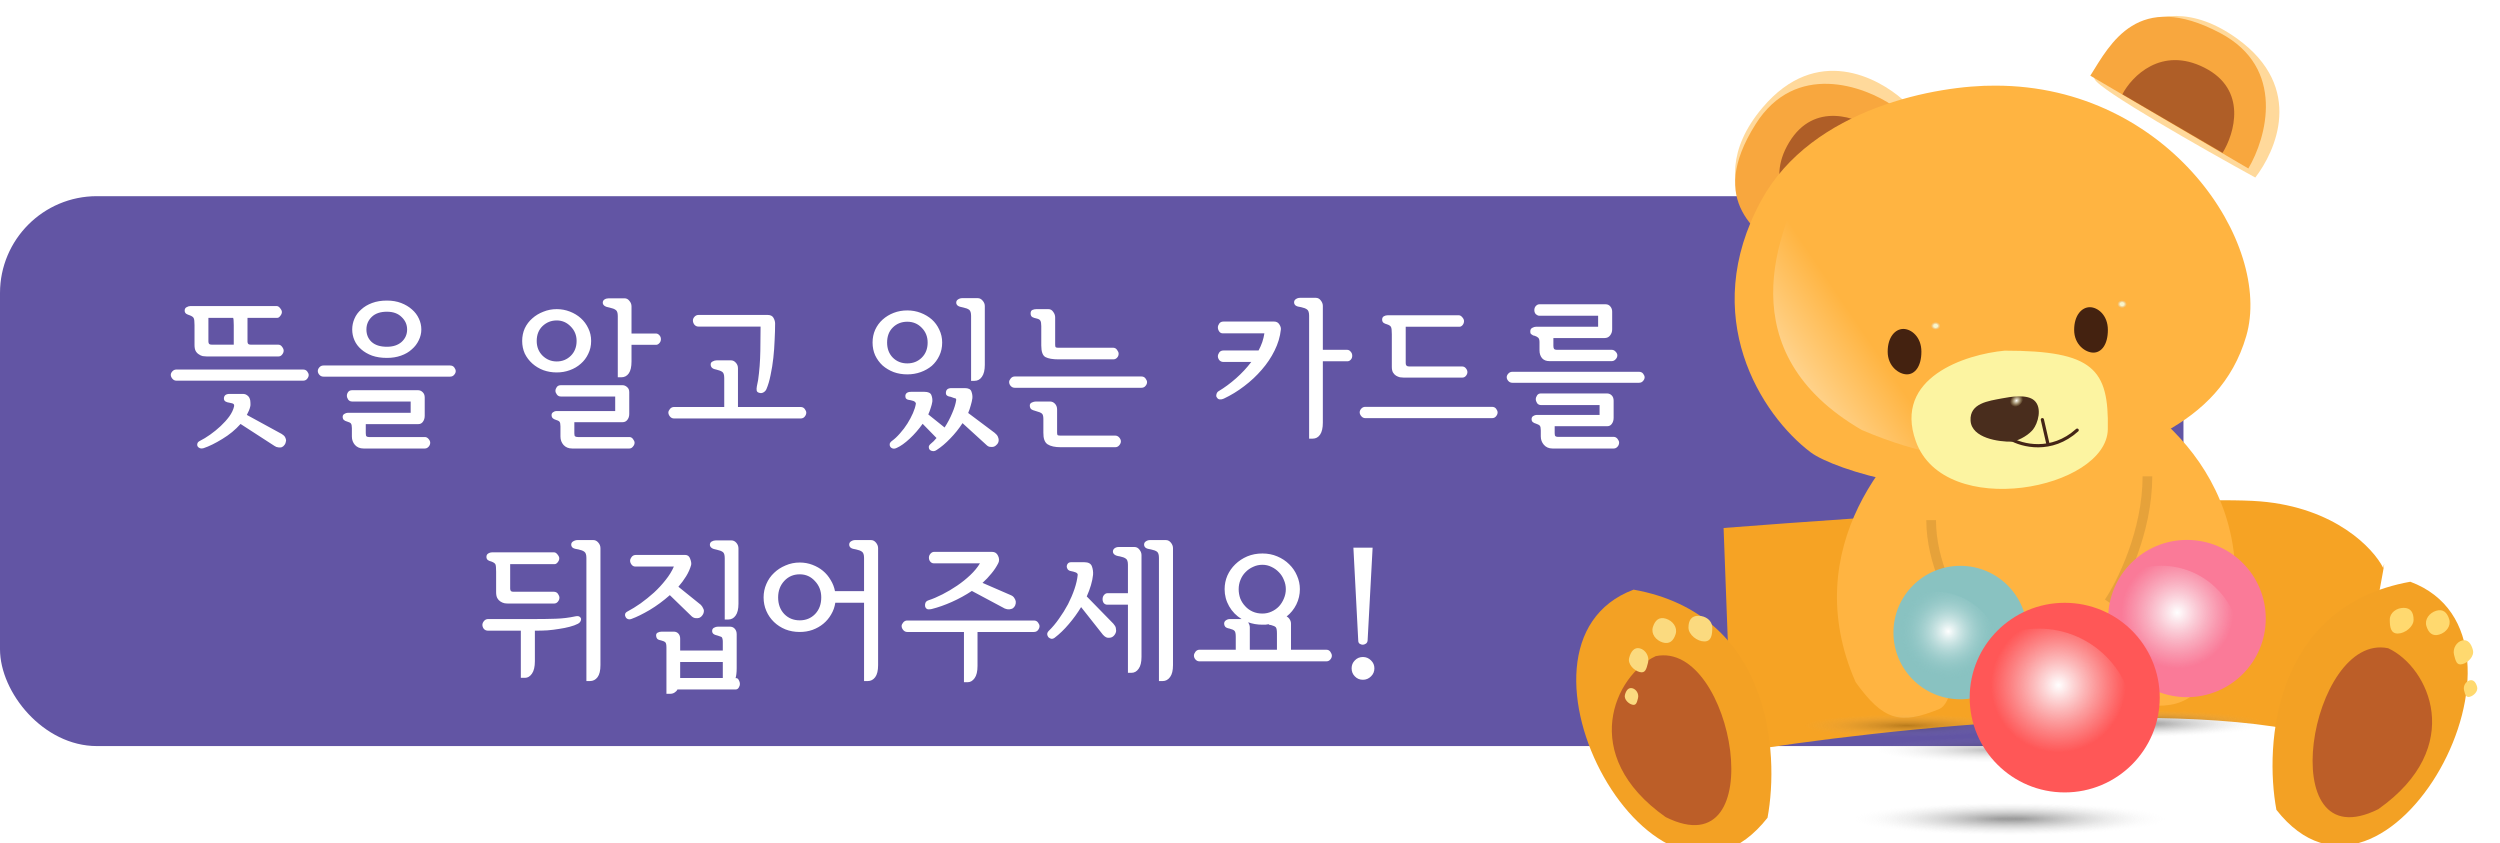 <svg width="774" height="261" viewBox="0 0 774 261" fill="none" xmlns="http://www.w3.org/2000/svg">
<rect y="60.733" width="676" height="170.251" rx="30" fill="#6255A4"/>
<path d="M72.173 98.407H64.523V105.757C64.523 106.091 64.607 106.341 64.773 106.507C64.94 106.641 65.207 106.707 65.573 106.707H72.373V100.707C72.373 100.107 72.357 99.624 72.323 99.257C72.323 98.891 72.273 98.607 72.173 98.407ZM54.623 114.407H93.823C94.39 114.407 94.823 114.607 95.123 115.007C95.423 115.407 95.573 115.774 95.573 116.107C95.573 116.507 95.407 116.907 95.073 117.307C94.773 117.674 94.357 117.857 93.823 117.857H54.623C54.123 117.857 53.707 117.657 53.373 117.257C53.04 116.857 52.873 116.457 52.873 116.057C52.873 115.691 53.04 115.324 53.373 114.957C53.707 114.591 54.123 114.407 54.623 114.407ZM76.423 128.457L87.223 134.357C87.723 134.657 88.073 134.991 88.273 135.357C88.473 135.757 88.573 136.107 88.573 136.407C88.507 136.974 88.34 137.424 88.073 137.757C87.84 138.091 87.557 138.324 87.223 138.457C86.957 138.557 86.607 138.574 86.173 138.507C85.74 138.474 85.34 138.324 84.973 138.057L74.473 131.257C72.873 133.057 70.99 134.607 68.823 135.907C66.657 137.241 64.723 138.191 63.023 138.757C62.523 138.891 62.107 138.874 61.773 138.707C61.473 138.574 61.257 138.374 61.123 138.107C61.023 137.841 61.023 137.557 61.123 137.257C61.223 136.957 61.473 136.707 61.873 136.507C62.873 136.007 63.94 135.357 65.073 134.557C66.207 133.757 67.29 132.874 68.323 131.907C69.323 130.974 70.207 129.991 70.973 128.957C71.74 127.891 72.24 126.841 72.473 125.807C72.54 125.507 72.49 125.274 72.323 125.107C72.19 124.941 71.723 124.791 70.923 124.657C70.557 124.624 70.19 124.507 69.823 124.307C69.49 124.107 69.323 123.791 69.323 123.357C69.323 122.957 69.457 122.624 69.723 122.357C70.023 122.091 70.473 121.957 71.073 121.957H75.173C75.707 121.957 76.14 122.091 76.473 122.357C76.84 122.591 77.107 122.907 77.273 123.307C77.44 123.674 77.523 124.074 77.523 124.507C77.557 124.941 77.557 125.324 77.523 125.657C77.423 126.157 77.273 126.641 77.073 127.107C76.873 127.574 76.657 128.024 76.423 128.457ZM63.973 110.357C63.607 110.357 63.207 110.324 62.773 110.257C62.34 110.157 61.94 109.974 61.573 109.707C61.173 109.474 60.84 109.124 60.573 108.657C60.34 108.191 60.223 107.591 60.223 106.857V100.707C60.223 99.541 60.14 98.807 59.973 98.507C59.84 98.174 59.423 97.874 58.723 97.607C58.357 97.507 58.007 97.357 57.673 97.157C57.34 96.924 57.173 96.591 57.173 96.157C57.173 95.657 57.373 95.307 57.773 95.107C58.173 94.874 58.557 94.757 58.923 94.757H85.673C86.04 94.757 86.39 94.974 86.723 95.407C87.09 95.841 87.273 96.241 87.273 96.607C87.273 97.007 87.107 97.407 86.773 97.807C86.473 98.207 86.173 98.407 85.873 98.407H76.623V105.757C76.623 106.091 76.707 106.341 76.873 106.507C77.04 106.641 77.29 106.707 77.623 106.707H86.123C86.623 106.707 87.023 106.924 87.323 107.357C87.657 107.791 87.823 108.191 87.823 108.557C87.823 108.991 87.657 109.407 87.323 109.807C87.023 110.174 86.657 110.357 86.223 110.357H63.973ZM109.043 102.007C109.043 100.841 109.276 99.724 109.743 98.657C110.21 97.557 110.91 96.607 111.843 95.807C112.743 94.974 113.86 94.307 115.193 93.807C116.526 93.307 118.06 93.057 119.793 93.057C121.426 93.057 122.893 93.307 124.193 93.807C125.493 94.307 126.61 94.974 127.543 95.807C128.476 96.607 129.193 97.557 129.693 98.657C130.193 99.724 130.443 100.841 130.443 102.007C130.443 103.174 130.176 104.291 129.643 105.357C129.143 106.424 128.426 107.357 127.493 108.157C126.593 108.991 125.476 109.641 124.143 110.107C122.843 110.574 121.393 110.807 119.793 110.807C118.06 110.807 116.526 110.574 115.193 110.107C113.86 109.607 112.743 108.957 111.843 108.157C110.91 107.357 110.21 106.424 109.743 105.357C109.276 104.291 109.043 103.174 109.043 102.007ZM113.443 102.007C113.443 103.574 113.976 104.857 115.043 105.857C116.143 106.857 117.726 107.357 119.793 107.357C121.693 107.357 123.21 106.857 124.343 105.857C125.476 104.824 126.043 103.541 126.043 102.007C126.043 100.507 125.476 99.224 124.343 98.157C123.243 97.057 121.726 96.507 119.793 96.507C117.76 96.507 116.193 97.041 115.093 98.107C113.993 99.174 113.443 100.474 113.443 102.007ZM100.143 113.157H139.343C139.91 113.157 140.343 113.357 140.643 113.757C140.943 114.157 141.093 114.541 141.093 114.907C141.093 115.307 140.926 115.691 140.593 116.057C140.293 116.424 139.876 116.607 139.343 116.607H100.143C99.643 116.607 99.226 116.424 98.893 116.057C98.56 115.691 98.393 115.291 98.393 114.857C98.393 114.457 98.56 114.074 98.893 113.707C99.226 113.341 99.643 113.157 100.143 113.157ZM107.643 127.807H127.143V124.307H108.993C108.493 124.307 108.093 124.107 107.793 123.707C107.526 123.307 107.393 122.907 107.393 122.507C107.393 122.107 107.526 121.724 107.793 121.357C108.06 120.991 108.476 120.807 109.043 120.807H129.393C129.96 120.807 130.443 121.007 130.843 121.407C131.276 121.807 131.493 122.357 131.493 123.057V128.707C131.493 129.441 131.31 130.057 130.943 130.557C130.61 131.057 130.126 131.307 129.493 131.307H113.243V134.107C113.243 134.674 113.326 135.007 113.493 135.107C113.66 135.241 113.91 135.307 114.243 135.307H131.543C131.976 135.307 132.36 135.507 132.693 135.907C133.026 136.307 133.193 136.691 133.193 137.057C133.193 137.524 133.026 137.941 132.693 138.307C132.36 138.674 131.976 138.857 131.543 138.857H112.543C111.443 138.857 110.56 138.491 109.893 137.757C109.26 137.024 108.943 136.157 108.943 135.157V132.557C108.943 131.857 108.843 131.374 108.643 131.107C108.443 130.874 108.043 130.674 107.443 130.507C107.043 130.407 106.71 130.241 106.443 130.007C106.21 129.774 106.093 129.457 106.093 129.057C106.093 128.657 106.26 128.357 106.593 128.157C106.96 127.924 107.31 127.807 107.643 127.807ZM161.666 105.557C161.666 104.157 161.933 102.857 162.466 101.657C163.033 100.457 163.816 99.424 164.816 98.557C165.783 97.691 166.916 97.007 168.216 96.507C169.516 95.974 170.9 95.707 172.366 95.707C173.766 95.707 175.116 95.957 176.416 96.457C177.716 96.957 178.85 97.641 179.816 98.507C180.783 99.374 181.55 100.407 182.116 101.607C182.716 102.807 183.016 104.124 183.016 105.557C183.016 107.024 182.716 108.357 182.116 109.557C181.55 110.757 180.783 111.774 179.816 112.607C178.85 113.474 177.716 114.141 176.416 114.607C175.15 115.074 173.8 115.307 172.366 115.307C170.9 115.307 169.516 115.074 168.216 114.607C166.916 114.107 165.783 113.424 164.816 112.557C163.816 111.657 163.033 110.624 162.466 109.457C161.933 108.257 161.666 106.957 161.666 105.557ZM166.166 105.557C166.166 107.391 166.766 108.907 167.966 110.107C169.2 111.307 170.666 111.907 172.366 111.907C174.066 111.907 175.516 111.324 176.716 110.157C177.916 108.957 178.516 107.424 178.516 105.557C178.516 103.791 177.9 102.291 176.666 101.057C175.466 99.824 174.033 99.207 172.366 99.207C170.666 99.207 169.2 99.791 167.966 100.957C166.766 102.124 166.166 103.657 166.166 105.557ZM195.516 94.857V103.257H203.066C203.466 103.257 203.816 103.424 204.116 103.757C204.45 104.091 204.616 104.507 204.616 105.007C204.616 105.507 204.45 105.924 204.116 106.257C203.816 106.591 203.483 106.757 203.116 106.757H195.516V111.907C195.516 113.574 195.233 114.807 194.666 115.607C194.1 116.407 193.333 116.807 192.366 116.807H191.266V97.857C191.266 96.857 191.05 96.224 190.616 95.957C190.216 95.657 189.616 95.424 188.816 95.257C188.016 95.124 187.45 94.924 187.116 94.657C186.783 94.391 186.616 94.074 186.616 93.707C186.616 93.274 186.8 92.941 187.166 92.707C187.533 92.474 187.966 92.357 188.466 92.357H193.366C193.966 92.357 194.466 92.624 194.866 93.157C195.3 93.657 195.516 94.224 195.516 94.857ZM172.216 127.257H190.466V122.757H173.616C173.116 122.757 172.716 122.557 172.416 122.157C172.116 121.757 171.966 121.374 171.966 121.007C171.966 120.607 172.1 120.224 172.366 119.857C172.633 119.457 173.066 119.257 173.666 119.257H192.716C193.25 119.257 193.733 119.457 194.166 119.857C194.6 120.224 194.816 120.741 194.816 121.407V128.157C194.816 128.891 194.616 129.507 194.216 130.007C193.85 130.474 193.366 130.707 192.766 130.707H177.816V134.157C177.816 134.691 177.9 135.007 178.066 135.107C178.266 135.241 178.566 135.307 178.966 135.307H194.866C195.3 135.307 195.666 135.507 195.966 135.907C196.3 136.341 196.466 136.724 196.466 137.057C196.466 137.491 196.3 137.891 195.966 138.257C195.666 138.657 195.3 138.857 194.866 138.857H177.116C176.016 138.857 175.133 138.491 174.466 137.757C173.833 137.024 173.516 136.157 173.516 135.157V132.007C173.516 131.274 173.416 130.791 173.216 130.557C173.016 130.324 172.616 130.124 172.016 129.957C171.65 129.857 171.35 129.691 171.116 129.457C170.883 129.224 170.766 128.907 170.766 128.507C170.766 128.107 170.933 127.807 171.266 127.607C171.6 127.374 171.916 127.257 172.216 127.257ZM239.974 100.157C239.974 101.757 239.924 103.474 239.824 105.307C239.758 107.141 239.624 108.974 239.424 110.807C239.224 112.641 238.941 114.407 238.574 116.107C238.241 117.807 237.808 119.274 237.274 120.507C237.074 120.941 236.758 121.274 236.324 121.507C235.924 121.707 235.558 121.757 235.224 121.657C234.691 121.557 234.374 121.324 234.274 120.957C234.208 120.557 234.224 120.107 234.324 119.607C234.624 118.374 234.841 117.024 234.974 115.557C235.141 114.091 235.258 112.574 235.324 111.007C235.391 109.441 235.424 107.824 235.424 106.157C235.458 104.491 235.474 102.807 235.474 101.107H216.224C215.724 101.107 215.308 100.907 214.974 100.507C214.674 100.107 214.524 99.674 214.524 99.207C214.524 98.807 214.691 98.424 215.024 98.057C215.358 97.691 215.774 97.507 216.274 97.507H237.674C238.541 97.507 239.141 97.807 239.474 98.407C239.808 99.007 239.974 99.591 239.974 100.157ZM208.674 126.007H224.224V117.007C224.224 116.007 224.008 115.374 223.574 115.107C223.174 114.841 222.558 114.607 221.724 114.407C221.124 114.307 220.691 114.124 220.424 113.857C220.158 113.591 220.024 113.241 220.024 112.807C220.024 112.407 220.224 112.107 220.624 111.907C221.024 111.674 221.458 111.557 221.924 111.557H226.274C226.874 111.557 227.391 111.807 227.824 112.307C228.258 112.774 228.474 113.341 228.474 114.007V126.007H247.874C248.441 126.007 248.874 126.224 249.174 126.657C249.474 127.057 249.624 127.424 249.624 127.757C249.624 128.191 249.458 128.607 249.124 129.007C248.824 129.374 248.408 129.557 247.874 129.557H208.674C208.174 129.557 207.758 129.357 207.424 128.957C207.091 128.557 206.924 128.141 206.924 127.707C206.924 127.374 207.091 127.007 207.424 126.607C207.758 126.207 208.174 126.007 208.674 126.007ZM270.148 106.057C270.148 104.624 270.414 103.307 270.948 102.107C271.514 100.874 272.281 99.824 273.248 98.957C274.248 98.057 275.398 97.357 276.698 96.857C277.998 96.357 279.398 96.107 280.898 96.107C282.364 96.107 283.748 96.357 285.048 96.857C286.348 97.357 287.498 98.041 288.498 98.907C289.464 99.774 290.231 100.824 290.798 102.057C291.398 103.291 291.698 104.624 291.698 106.057C291.698 107.557 291.398 108.924 290.798 110.157C290.231 111.357 289.464 112.391 288.498 113.257C287.498 114.091 286.348 114.741 285.048 115.207C283.748 115.674 282.364 115.907 280.898 115.907C279.398 115.907 277.998 115.674 276.698 115.207C275.398 114.707 274.248 114.024 273.248 113.157C272.281 112.257 271.514 111.207 270.948 110.007C270.414 108.807 270.148 107.491 270.148 106.057ZM274.648 106.057C274.648 107.957 275.231 109.507 276.398 110.707C277.598 111.907 279.098 112.507 280.898 112.507C282.664 112.507 284.148 111.924 285.348 110.757C286.581 109.557 287.198 107.991 287.198 106.057C287.198 104.224 286.581 102.691 285.348 101.457C284.148 100.224 282.664 99.607 280.898 99.607C279.098 99.607 277.598 100.207 276.398 101.407C275.231 102.574 274.648 104.124 274.648 106.057ZM304.898 94.757V112.957C304.898 114.591 304.598 115.824 303.998 116.657C303.431 117.491 302.664 117.907 301.698 117.907H300.648V97.807C300.648 96.841 300.448 96.207 300.048 95.907C299.648 95.607 299.048 95.374 298.248 95.207C297.448 95.074 296.881 94.891 296.548 94.657C296.214 94.391 296.048 94.074 296.048 93.707C296.048 93.274 296.231 92.941 296.598 92.707C296.998 92.441 297.431 92.307 297.898 92.307H302.698C303.298 92.307 303.814 92.574 304.248 93.107C304.681 93.607 304.898 94.157 304.898 94.757ZM289.948 135.607L285.648 131.207C284.448 132.907 283.114 134.441 281.648 135.807C280.181 137.174 278.848 138.124 277.648 138.657C277.181 138.891 276.764 138.957 276.398 138.857C276.064 138.757 275.814 138.591 275.648 138.357C275.481 138.091 275.414 137.791 275.448 137.457C275.514 137.124 275.748 136.807 276.148 136.507C276.981 135.907 277.814 135.124 278.648 134.157C279.514 133.191 280.281 132.174 280.948 131.107C281.614 130.041 282.181 128.974 282.648 127.907C283.114 126.841 283.414 125.874 283.548 125.007C283.581 124.807 283.481 124.607 283.248 124.407C283.048 124.207 282.614 124.041 281.948 123.907C281.748 123.874 281.548 123.841 281.348 123.807C281.181 123.774 281.014 123.724 280.848 123.657C280.681 123.557 280.548 123.441 280.448 123.307C280.348 123.141 280.298 122.907 280.298 122.607C280.298 122.207 280.448 121.891 280.748 121.657C281.048 121.424 281.498 121.307 282.098 121.307H286.198C287.364 121.307 288.081 121.641 288.348 122.307C288.614 122.974 288.714 123.657 288.648 124.357C288.548 124.991 288.381 125.641 288.148 126.307C287.948 126.974 287.698 127.641 287.398 128.307L292.448 132.357C293.381 130.924 294.164 129.441 294.798 127.907C295.464 126.374 295.881 125.007 296.048 123.807C296.048 123.707 296.031 123.624 295.998 123.557C295.998 123.491 295.948 123.424 295.848 123.357C295.714 123.324 295.531 123.274 295.298 123.207C295.064 123.107 294.748 122.991 294.348 122.857C294.181 122.824 294.014 122.791 293.848 122.757C293.681 122.724 293.514 122.657 293.348 122.557C293.214 122.491 293.098 122.391 292.998 122.257C292.898 122.124 292.848 121.924 292.848 121.657C292.848 121.191 292.981 120.824 293.248 120.557C293.548 120.291 293.998 120.157 294.598 120.157H298.698C299.831 120.157 300.514 120.507 300.748 121.207C301.014 121.907 301.114 122.607 301.048 123.307C300.948 124.007 300.781 124.741 300.548 125.507C300.348 126.274 300.081 127.057 299.748 127.857L307.948 134.007C308.448 134.407 308.781 134.807 308.948 135.207C309.114 135.607 309.198 135.941 309.198 136.207C309.198 136.741 309.031 137.191 308.698 137.557C308.398 137.924 308.048 138.174 307.648 138.307C307.448 138.374 307.114 138.391 306.648 138.357C306.214 138.357 305.798 138.157 305.398 137.757L297.998 131.007C296.898 132.707 295.631 134.291 294.198 135.757C292.798 137.224 291.398 138.407 289.998 139.307C289.564 139.607 289.148 139.724 288.748 139.657C288.381 139.624 288.081 139.491 287.848 139.257C287.648 139.024 287.548 138.741 287.548 138.407C287.548 138.074 287.748 137.741 288.148 137.407C288.448 137.174 288.748 136.907 289.048 136.607C289.348 136.307 289.648 135.974 289.948 135.607ZM322.378 106.957V100.957C322.378 100.124 322.278 99.557 322.078 99.257C321.911 98.957 321.528 98.741 320.928 98.607C320.395 98.507 319.945 98.357 319.578 98.157C319.245 97.924 319.078 97.557 319.078 97.057C319.078 96.491 319.261 96.124 319.628 95.957C320.028 95.791 320.428 95.707 320.828 95.707H324.578C325.211 95.707 325.711 95.991 326.078 96.557C326.478 97.091 326.678 97.657 326.678 98.257V106.657C326.678 106.991 326.711 107.241 326.778 107.407C326.878 107.574 327.111 107.657 327.478 107.657H344.628C345.128 107.657 345.528 107.874 345.828 108.307C346.161 108.741 346.328 109.141 346.328 109.507C346.328 110.007 346.161 110.424 345.828 110.757C345.528 111.091 345.145 111.257 344.678 111.257H327.678C325.911 111.257 324.578 111.024 323.678 110.557C322.811 110.091 322.378 108.891 322.378 106.957ZM314.178 116.557H353.378C353.945 116.557 354.378 116.774 354.678 117.207C354.978 117.607 355.128 117.974 355.128 118.307C355.128 118.741 354.961 119.141 354.628 119.507C354.328 119.874 353.911 120.057 353.378 120.057H314.178C313.678 120.057 313.261 119.874 312.928 119.507C312.595 119.141 312.428 118.724 312.428 118.257C312.428 117.924 312.595 117.557 312.928 117.157C313.261 116.757 313.678 116.557 314.178 116.557ZM323.028 133.957V129.707C323.028 128.807 322.861 128.241 322.528 128.007C322.195 127.741 321.628 127.507 320.828 127.307C320.061 127.107 319.528 126.891 319.228 126.657C318.961 126.391 318.828 126.007 318.828 125.507C318.828 125.107 319.045 124.807 319.478 124.607C319.911 124.407 320.328 124.307 320.728 124.307H325.078C325.678 124.307 326.195 124.541 326.628 125.007C327.061 125.474 327.278 126.057 327.278 126.757V133.957C327.278 134.357 327.328 134.607 327.428 134.707C327.528 134.807 327.795 134.857 328.228 134.857H345.228C345.728 134.857 346.145 135.041 346.478 135.407C346.845 135.807 347.028 136.224 347.028 136.657C347.028 137.057 346.861 137.457 346.528 137.857C346.195 138.257 345.778 138.457 345.278 138.457H328.378C326.611 138.457 325.261 138.157 324.328 137.557C323.428 136.957 322.995 135.757 323.028 133.957ZM378.752 99.557H394.502C395.202 99.557 395.735 99.857 396.102 100.457C396.468 101.024 396.618 101.557 396.552 102.057C396.318 104.257 395.668 106.424 394.602 108.557C393.568 110.657 392.252 112.624 390.652 114.457C389.052 116.324 387.235 118.024 385.202 119.557C383.202 121.091 381.102 122.374 378.902 123.407C378.502 123.607 378.085 123.691 377.652 123.657C377.252 123.624 376.952 123.424 376.752 123.057C376.552 122.857 376.502 122.541 376.602 122.107C376.702 121.674 376.902 121.357 377.202 121.157C379.102 120.024 380.935 118.674 382.702 117.107C384.468 115.541 386.035 113.857 387.402 112.057H378.752C378.252 112.057 377.835 111.874 377.502 111.507C377.202 111.107 377.052 110.707 377.052 110.307C377.052 109.941 377.185 109.557 377.452 109.157C377.752 108.724 378.202 108.507 378.802 108.507H389.652C390.118 107.641 390.502 106.774 390.802 105.907C391.102 105.007 391.318 104.107 391.452 103.207H378.602C378.102 103.207 377.718 103.007 377.452 102.607C377.185 102.207 377.052 101.791 377.052 101.357C377.052 100.991 377.185 100.607 377.452 100.207C377.752 99.774 378.185 99.557 378.752 99.557ZM409.552 94.707V108.307H417.102C417.502 108.307 417.852 108.491 418.152 108.857C418.485 109.191 418.652 109.624 418.652 110.157C418.652 110.657 418.485 111.074 418.152 111.407C417.852 111.707 417.518 111.857 417.152 111.857H409.552V130.857C409.552 132.491 409.268 133.724 408.702 134.557C408.135 135.391 407.368 135.807 406.402 135.807H405.302V97.707C405.302 96.741 405.085 96.107 404.652 95.807C404.252 95.507 403.652 95.274 402.852 95.107C402.052 95.007 401.485 94.841 401.152 94.607C400.818 94.341 400.652 94.007 400.652 93.607C400.652 93.174 400.835 92.841 401.202 92.607C401.568 92.341 402.002 92.207 402.502 92.207H407.402C408.002 92.207 408.502 92.474 408.902 93.007C409.335 93.541 409.552 94.107 409.552 94.707ZM451.909 101.157H435.209V112.457C435.209 112.791 435.293 113.041 435.459 113.207C435.626 113.374 435.893 113.457 436.259 113.457H452.659C453.159 113.457 453.559 113.657 453.859 114.057C454.159 114.424 454.309 114.807 454.309 115.207C454.309 115.607 454.159 115.991 453.859 116.357C453.559 116.724 453.176 116.907 452.709 116.907H434.609C434.243 116.907 433.843 116.874 433.409 116.807C433.009 116.707 432.609 116.541 432.209 116.307C431.843 116.074 431.526 115.741 431.259 115.307C431.026 114.874 430.909 114.307 430.909 113.607V103.507C430.909 102.307 430.826 101.557 430.659 101.257C430.526 100.924 430.109 100.641 429.409 100.407C429.009 100.307 428.659 100.157 428.359 99.957C428.059 99.724 427.909 99.391 427.909 98.957C427.909 98.457 428.093 98.107 428.459 97.907C428.826 97.707 429.209 97.607 429.609 97.607H451.659C452.026 97.607 452.376 97.807 452.709 98.207C453.076 98.607 453.259 99.007 453.259 99.407C453.259 99.874 453.109 100.291 452.809 100.657C452.509 100.991 452.209 101.157 451.909 101.157ZM422.709 125.957H461.909C462.476 125.957 462.909 126.157 463.209 126.557C463.509 126.957 463.659 127.341 463.659 127.707C463.659 128.107 463.493 128.507 463.159 128.907C462.859 129.274 462.443 129.457 461.909 129.457H422.709C422.209 129.457 421.793 129.257 421.459 128.857C421.126 128.457 420.959 128.057 420.959 127.657C420.959 127.257 421.126 126.874 421.459 126.507C421.793 126.141 422.209 125.957 422.709 125.957ZM475.579 101.157H494.779V97.757H476.579C476.246 97.757 475.896 97.607 475.529 97.307C475.196 96.974 475.029 96.541 475.029 96.007C475.029 95.507 475.179 95.091 475.479 94.757C475.812 94.391 476.179 94.207 476.579 94.207H497.129C497.729 94.207 498.212 94.441 498.579 94.907C498.946 95.341 499.129 95.874 499.129 96.507V101.957C499.129 102.691 498.912 103.324 498.479 103.857C498.079 104.391 497.512 104.657 496.779 104.657H480.929V107.107C480.929 107.507 480.996 107.807 481.129 108.007C481.296 108.207 481.579 108.307 481.979 108.307H499.029C499.462 108.307 499.846 108.491 500.179 108.857C500.546 109.224 500.729 109.607 500.729 110.007C500.729 110.474 500.546 110.891 500.179 111.257C499.846 111.624 499.446 111.807 498.979 111.807H479.729C478.729 111.807 477.962 111.507 477.429 110.907C476.896 110.274 476.629 109.457 476.629 108.457V105.957C476.629 105.257 476.496 104.791 476.229 104.557C475.996 104.324 475.629 104.124 475.129 103.957C474.996 103.924 474.846 103.891 474.679 103.857C474.546 103.791 474.412 103.707 474.279 103.607C474.112 103.507 473.979 103.391 473.879 103.257C473.812 103.091 473.779 102.874 473.779 102.607C473.779 102.074 473.979 101.707 474.379 101.507C474.779 101.274 475.179 101.157 475.579 101.157ZM468.229 115.107H507.429C507.996 115.107 508.429 115.307 508.729 115.707C509.029 116.107 509.179 116.474 509.179 116.807C509.179 117.207 509.012 117.591 508.679 117.957C508.379 118.324 507.962 118.507 507.429 118.507H468.229C467.729 118.507 467.312 118.324 466.979 117.957C466.646 117.591 466.479 117.191 466.479 116.757C466.479 116.391 466.646 116.024 466.979 115.657C467.312 115.291 467.729 115.107 468.229 115.107ZM475.729 128.457H495.229V125.407H477.079C476.579 125.407 476.179 125.207 475.879 124.807C475.612 124.374 475.479 123.974 475.479 123.607C475.479 123.207 475.612 122.807 475.879 122.407C476.146 122.007 476.546 121.807 477.079 121.807H497.479C498.079 121.807 498.579 122.007 498.979 122.407C499.379 122.807 499.579 123.357 499.579 124.057V129.357C499.579 130.091 499.396 130.707 499.029 131.207C498.696 131.707 498.212 131.957 497.579 131.957H481.329V134.107C481.329 134.641 481.412 134.957 481.579 135.057C481.746 135.191 481.996 135.257 482.329 135.257H499.629C500.062 135.257 500.446 135.457 500.779 135.857C501.112 136.291 501.279 136.674 501.279 137.007C501.279 137.507 501.112 137.941 500.779 138.307C500.446 138.674 500.062 138.857 499.629 138.857H480.629C479.529 138.857 478.646 138.474 477.979 137.707C477.346 136.974 477.029 136.107 477.029 135.107V133.257C477.029 132.524 476.929 132.041 476.729 131.807C476.529 131.574 476.129 131.357 475.529 131.157C475.129 131.057 474.796 130.891 474.529 130.657C474.296 130.457 474.179 130.157 474.179 129.757C474.179 129.324 474.346 129.007 474.679 128.807C475.046 128.574 475.396 128.457 475.729 128.457ZM171.699 174.657H157.949V182.257C157.949 182.591 158.032 182.841 158.199 183.007C158.365 183.141 158.599 183.207 158.899 183.207H171.449C172.015 183.207 172.449 183.424 172.749 183.857C173.049 184.291 173.199 184.691 173.199 185.057C173.199 185.491 173.032 185.907 172.699 186.307C172.399 186.674 171.999 186.857 171.499 186.857H157.399C156.999 186.857 156.582 186.824 156.149 186.757C155.715 186.657 155.299 186.474 154.899 186.207C154.532 185.974 154.215 185.624 153.949 185.157C153.715 184.691 153.599 184.091 153.599 183.357V177.007C153.599 175.807 153.532 175.057 153.399 174.757C153.265 174.424 152.849 174.124 152.149 173.857C151.715 173.757 151.349 173.607 151.049 173.407C150.749 173.174 150.599 172.841 150.599 172.407C150.599 171.941 150.782 171.591 151.149 171.357C151.515 171.124 151.899 171.007 152.299 171.007H171.549C171.915 171.007 172.265 171.224 172.599 171.657C172.965 172.091 173.149 172.491 173.149 172.857C173.149 173.291 172.982 173.707 172.649 174.107C172.349 174.474 172.032 174.657 171.699 174.657ZM185.899 169.707V205.907C185.899 207.607 185.599 208.857 184.999 209.657C184.399 210.457 183.615 210.857 182.649 210.857H181.549V172.707C181.549 171.741 181.332 171.107 180.899 170.807C180.499 170.507 179.899 170.274 179.099 170.107C178.299 170.007 177.715 169.841 177.349 169.607C177.015 169.341 176.849 169.007 176.849 168.607C176.849 168.174 177.049 167.841 177.449 167.607C177.882 167.341 178.332 167.207 178.799 167.207H183.699C184.299 167.207 184.815 167.474 185.249 168.007C185.682 168.507 185.899 169.074 185.899 169.707ZM178.949 193.107C178.249 193.474 177.382 193.791 176.349 194.057C175.349 194.324 174.265 194.541 173.099 194.707C171.932 194.907 170.732 195.057 169.499 195.157C168.299 195.224 167.149 195.257 166.049 195.257H165.599V204.707C165.599 206.407 165.299 207.691 164.699 208.557C164.099 209.424 163.382 209.857 162.549 209.857H161.249V195.257H151.099C150.565 195.257 150.132 195.074 149.799 194.707C149.499 194.307 149.349 193.891 149.349 193.457C149.349 193.057 149.515 192.657 149.849 192.257C150.182 191.857 150.615 191.657 151.149 191.657H165.849C167.949 191.657 170.032 191.624 172.099 191.557C174.165 191.491 176.199 191.241 178.199 190.807C178.732 190.707 179.132 190.741 179.399 190.907C179.665 191.074 179.832 191.291 179.899 191.557C179.932 191.824 179.865 192.107 179.699 192.407C179.532 192.707 179.282 192.941 178.949 193.107ZM196.879 171.807H212.129C212.896 171.807 213.412 172.207 213.679 173.007C213.979 173.774 214.079 174.407 213.979 174.907C213.646 176.107 213.129 177.274 212.429 178.407C211.729 179.541 210.929 180.624 210.029 181.657L216.979 187.257C217.312 187.624 217.546 187.974 217.679 188.307C217.846 188.607 217.929 188.857 217.929 189.057C217.929 189.591 217.779 190.057 217.479 190.457C217.212 190.857 216.862 191.141 216.429 191.307C216.096 191.407 215.679 191.424 215.179 191.357C214.712 191.257 214.296 191.007 213.929 190.607L207.379 184.257C205.379 186.024 203.296 187.557 201.129 188.857C198.962 190.124 197.096 191.041 195.529 191.607C195.096 191.774 194.712 191.791 194.379 191.657C194.046 191.524 193.812 191.307 193.679 191.007C193.512 190.741 193.462 190.441 193.529 190.107C193.629 189.774 193.879 189.507 194.279 189.307C195.546 188.641 196.896 187.807 198.329 186.807C199.762 185.774 201.146 184.657 202.479 183.457C203.812 182.224 205.012 180.924 206.079 179.557C207.179 178.191 208.029 176.807 208.629 175.407H196.729C196.229 175.407 195.829 175.207 195.529 174.807C195.229 174.407 195.079 174.007 195.079 173.607C195.079 173.241 195.229 172.857 195.529 172.457C195.862 172.024 196.312 171.807 196.879 171.807ZM228.629 169.807V186.907C228.629 188.574 228.329 189.807 227.729 190.607C227.162 191.407 226.396 191.807 225.429 191.807H224.379V172.807C224.379 171.807 224.179 171.174 223.779 170.907C223.379 170.607 222.779 170.374 221.979 170.207C221.179 170.074 220.612 169.874 220.279 169.607C219.946 169.341 219.779 169.024 219.779 168.657C219.779 168.224 219.962 167.891 220.329 167.657C220.729 167.424 221.162 167.307 221.629 167.307H226.429C227.029 167.307 227.546 167.557 227.979 168.057C228.412 168.557 228.629 169.141 228.629 169.807ZM210.579 204.957V209.907H223.779V204.957H210.579ZM227.779 213.457H209.729C209.596 213.791 209.329 214.091 208.929 214.357C208.529 214.657 208.029 214.807 207.429 214.807H206.329V200.507C206.329 199.607 206.212 199.057 205.979 198.857C205.746 198.624 205.296 198.424 204.629 198.257C204.029 198.157 203.629 197.974 203.429 197.707C203.229 197.441 203.129 197.107 203.129 196.707C203.129 196.307 203.296 196.024 203.629 195.857C203.996 195.657 204.412 195.557 204.879 195.557H208.579C209.179 195.557 209.662 195.757 210.029 196.157C210.396 196.557 210.579 197.074 210.579 197.707V201.407H223.779V198.657C223.779 198.291 223.746 198.007 223.679 197.807C223.646 197.607 223.579 197.441 223.479 197.307C223.346 197.174 223.179 197.091 222.979 197.057C222.812 196.991 222.579 196.907 222.279 196.807C221.646 196.674 221.179 196.491 220.879 196.257C220.612 196.024 220.479 195.724 220.479 195.357C220.479 194.891 220.662 194.557 221.029 194.357C221.429 194.124 221.862 194.007 222.329 194.007H225.879C226.579 194.007 227.112 194.224 227.479 194.657C227.879 195.091 228.079 195.657 228.079 196.357V206.857C228.079 207.557 228.046 208.174 227.979 208.707C227.912 209.241 227.829 209.657 227.729 209.957H227.979C228.279 209.957 228.529 210.157 228.729 210.557C228.962 210.957 229.079 211.357 229.079 211.757C229.079 212.124 228.962 212.491 228.729 212.857C228.496 213.257 228.179 213.457 227.779 213.457ZM236.41 184.957C236.41 183.491 236.693 182.107 237.26 180.807C237.826 179.474 238.626 178.324 239.66 177.357C240.66 176.391 241.843 175.624 243.21 175.057C244.576 174.457 246.043 174.157 247.61 174.157C248.976 174.157 250.276 174.391 251.51 174.857C252.743 175.324 253.826 175.941 254.76 176.707C255.726 177.507 256.526 178.457 257.16 179.557C257.826 180.624 258.276 181.774 258.51 183.007H267.51V172.707C267.51 171.741 267.293 171.107 266.86 170.807C266.46 170.507 265.86 170.274 265.06 170.107C264.293 170.007 263.743 169.841 263.41 169.607C263.076 169.341 262.91 169.007 262.91 168.607C262.91 168.174 263.093 167.841 263.46 167.607C263.86 167.341 264.293 167.207 264.76 167.207H269.66C270.26 167.207 270.776 167.474 271.21 168.007C271.643 168.541 271.86 169.107 271.86 169.707V205.907C271.86 207.607 271.56 208.857 270.96 209.657C270.36 210.457 269.593 210.857 268.66 210.857H267.51V186.607H258.61C258.41 187.941 257.976 189.157 257.31 190.257C256.676 191.357 255.876 192.307 254.91 193.107C253.943 193.907 252.826 194.541 251.56 195.007C250.326 195.441 249.01 195.657 247.61 195.657C246.01 195.657 244.526 195.391 243.16 194.857C241.793 194.291 240.61 193.524 239.61 192.557C238.61 191.591 237.826 190.457 237.26 189.157C236.693 187.857 236.41 186.457 236.41 184.957ZM240.91 184.957C240.91 187.057 241.543 188.774 242.81 190.107C244.076 191.407 245.676 192.057 247.61 192.057C249.51 192.057 251.093 191.407 252.36 190.107C253.626 188.774 254.26 187.057 254.26 184.957C254.26 182.957 253.61 181.274 252.31 179.907C251.043 178.507 249.476 177.807 247.61 177.807C245.676 177.807 244.076 178.491 242.81 179.857C241.543 181.224 240.91 182.924 240.91 184.957ZM304.19 180.457L312.94 184.257C313.44 184.457 313.807 184.757 314.04 185.157C314.307 185.557 314.457 185.924 314.49 186.257C314.523 186.657 314.457 187.057 314.29 187.457C314.123 187.824 313.873 188.124 313.54 188.357C313.307 188.491 312.957 188.591 312.49 188.657C312.057 188.691 311.59 188.607 311.09 188.407L300.89 182.957C298.923 184.257 296.857 185.391 294.69 186.357C292.523 187.324 290.44 188.057 288.44 188.557C288.173 188.624 287.823 188.657 287.39 188.657C286.957 188.624 286.64 188.357 286.44 187.857C286.34 187.457 286.357 187.074 286.49 186.707C286.623 186.307 286.94 186.024 287.44 185.857C288.773 185.424 290.223 184.807 291.79 184.007C293.357 183.207 294.873 182.307 296.34 181.307C297.807 180.307 299.157 179.224 300.39 178.057C301.657 176.857 302.657 175.641 303.39 174.407H289.09C288.69 174.407 288.34 174.241 288.04 173.907C287.74 173.574 287.59 173.157 287.59 172.657C287.59 172.191 287.757 171.774 288.09 171.407C288.423 171.041 288.79 170.857 289.19 170.857H307.14C308.007 170.857 308.623 171.257 308.99 172.057C309.39 172.857 309.423 173.607 309.09 174.307C308.523 175.441 307.807 176.524 306.94 177.557C306.107 178.591 305.19 179.557 304.19 180.457ZM280.89 192.107H320.09C320.657 192.107 321.09 192.324 321.39 192.757C321.69 193.157 321.84 193.524 321.84 193.857C321.84 194.291 321.673 194.707 321.34 195.107C321.04 195.474 320.623 195.657 320.09 195.657H302.64V206.157C302.64 207.857 302.34 209.124 301.74 209.957C301.14 210.791 300.44 211.207 299.64 211.207H298.44V195.657H280.89C280.39 195.657 279.973 195.457 279.64 195.057C279.307 194.657 279.14 194.241 279.14 193.807C279.14 193.474 279.307 193.107 279.64 192.707C279.973 192.307 280.39 192.107 280.89 192.107ZM338.41 177.957C338.31 178.957 338.093 180.024 337.76 181.157C337.426 182.291 336.993 183.457 336.46 184.657L344.71 193.107C345.143 193.607 345.393 194.041 345.46 194.407C345.526 194.741 345.56 195.041 345.56 195.307C345.526 195.807 345.31 196.291 344.91 196.757C344.51 197.224 343.993 197.457 343.36 197.457C343.06 197.491 342.76 197.441 342.46 197.307C342.16 197.174 341.826 196.907 341.46 196.507L334.71 187.957C333.61 189.791 332.343 191.541 330.91 193.207C329.51 194.874 328.043 196.291 326.51 197.457C326.143 197.724 325.776 197.824 325.41 197.757C325.076 197.657 324.793 197.491 324.56 197.257C324.36 196.991 324.243 196.691 324.21 196.357C324.21 195.991 324.376 195.641 324.71 195.307C325.81 194.241 326.86 192.991 327.86 191.557C328.893 190.124 329.826 188.624 330.66 187.057C331.46 185.491 332.126 183.924 332.66 182.357C333.193 180.791 333.526 179.324 333.66 177.957C333.66 177.624 333.443 177.374 333.01 177.207C332.576 177.041 332.093 176.907 331.56 176.807C331.126 176.741 330.793 176.557 330.56 176.257C330.36 175.957 330.26 175.657 330.26 175.357C330.26 175.024 330.376 174.724 330.61 174.457C330.843 174.191 331.193 174.057 331.66 174.057H335.66C336.96 174.057 337.76 174.491 338.06 175.357C338.36 176.191 338.476 177.057 338.41 177.957ZM363.16 169.707V205.907C363.16 207.574 362.86 208.807 362.26 209.607C361.66 210.441 360.893 210.857 359.96 210.857H358.81V172.707C358.81 171.741 358.61 171.107 358.21 170.807C357.81 170.507 357.193 170.274 356.36 170.107C355.593 170.007 355.043 169.841 354.71 169.607C354.376 169.341 354.21 169.007 354.21 168.607C354.21 168.174 354.393 167.841 354.76 167.607C355.126 167.341 355.56 167.207 356.06 167.207H360.96C361.56 167.207 362.076 167.474 362.51 168.007C362.943 168.541 363.16 169.107 363.16 169.707ZM353.41 171.857V203.357C353.41 205.024 353.11 206.257 352.51 207.057C351.943 207.891 351.193 208.307 350.26 208.307H349.21V187.207H342.76C342.393 187.207 342.06 187.057 341.76 186.757C341.493 186.424 341.36 186.007 341.36 185.507C341.36 184.974 341.51 184.541 341.81 184.207C342.11 183.841 342.46 183.657 342.86 183.657H349.21V174.857C349.21 173.857 348.993 173.224 348.56 172.957C348.16 172.657 347.543 172.424 346.71 172.257C345.943 172.157 345.393 171.974 345.06 171.707C344.726 171.441 344.56 171.124 344.56 170.757C344.56 170.357 344.726 170.024 345.06 169.757C345.426 169.491 345.843 169.357 346.31 169.357H351.26C351.86 169.357 352.36 169.624 352.76 170.157C353.193 170.691 353.41 171.257 353.41 171.857ZM379.142 182.407C379.142 180.941 379.425 179.541 379.992 178.207C380.592 176.874 381.409 175.707 382.442 174.707C383.509 173.674 384.742 172.857 386.142 172.257C387.575 171.657 389.142 171.357 390.842 171.357C392.509 171.357 394.042 171.657 395.442 172.257C396.875 172.857 398.109 173.674 399.142 174.707C400.175 175.707 400.975 176.874 401.542 178.207C402.142 179.541 402.442 180.941 402.442 182.407C402.442 184.074 402.075 185.657 401.342 187.157C400.609 188.624 399.609 189.857 398.342 190.857C398.742 191.057 399.059 191.357 399.292 191.757C399.559 192.157 399.692 192.607 399.692 193.107V201.157H410.642C411.175 201.157 411.592 201.374 411.892 201.807C412.192 202.241 412.342 202.641 412.342 203.007C412.342 203.441 412.175 203.841 411.842 204.207C411.542 204.574 411.125 204.757 410.592 204.757H371.392C370.892 204.757 370.475 204.574 370.142 204.207C369.809 203.841 369.642 203.424 369.642 202.957C369.642 202.591 369.792 202.207 370.092 201.807C370.425 201.374 370.842 201.157 371.342 201.157H382.592V197.157C382.592 196.157 382.459 195.541 382.192 195.307C381.959 195.041 381.442 194.807 380.642 194.607C380.042 194.507 379.609 194.324 379.342 194.057C379.109 193.757 378.992 193.441 378.992 193.107C378.992 192.641 379.175 192.291 379.542 192.057C379.909 191.791 380.342 191.657 380.842 191.657H384.392C382.759 190.657 381.475 189.341 380.542 187.707C379.609 186.074 379.142 184.307 379.142 182.407ZM392.742 193.257C392.442 193.324 392.125 193.374 391.792 193.407C391.459 193.407 391.142 193.407 390.842 193.407C390.042 193.407 389.259 193.341 388.492 193.207C387.759 193.074 387.075 192.891 386.442 192.657C386.575 192.891 386.692 193.141 386.792 193.407C386.892 193.674 386.942 193.941 386.942 194.207V201.157H395.342V196.107C395.342 195.107 395.225 194.474 394.992 194.207C394.759 193.941 394.259 193.707 393.492 193.507C393.325 193.507 393.175 193.491 393.042 193.457C392.942 193.391 392.842 193.324 392.742 193.257ZM383.492 182.407C383.492 183.407 383.659 184.374 383.992 185.307C384.359 186.207 384.875 187.007 385.542 187.707C386.175 188.407 386.942 188.957 387.842 189.357C388.742 189.757 389.742 189.957 390.842 189.957C391.842 189.957 392.775 189.757 393.642 189.357C394.542 188.957 395.325 188.407 395.992 187.707C396.625 187.007 397.125 186.207 397.492 185.307C397.892 184.374 398.092 183.407 398.092 182.407C398.092 181.407 397.892 180.457 397.492 179.557C397.125 178.624 396.609 177.824 395.942 177.157C395.275 176.457 394.509 175.907 393.642 175.507C392.775 175.074 391.842 174.857 390.842 174.857C389.809 174.857 388.842 175.074 387.942 175.507C387.042 175.907 386.259 176.457 385.592 177.157C384.925 177.824 384.409 178.624 384.042 179.557C383.675 180.457 383.492 181.407 383.492 182.407ZM420.511 198.307L419.011 169.557H424.961L423.411 198.307C423.378 198.707 423.211 199.024 422.911 199.257C422.611 199.457 422.295 199.574 421.961 199.607C421.595 199.607 421.261 199.507 420.961 199.307C420.661 199.107 420.511 198.774 420.511 198.307ZM418.461 206.907C418.461 205.941 418.795 205.124 419.461 204.457C420.128 203.757 420.961 203.407 421.961 203.407C422.928 203.407 423.761 203.757 424.461 204.457C425.161 205.124 425.511 205.941 425.511 206.907C425.511 207.907 425.161 208.741 424.461 209.407C423.761 210.107 422.928 210.457 421.961 210.457C420.961 210.457 420.128 210.107 419.461 209.407C418.795 208.741 418.461 207.907 418.461 206.907Z" fill="white"/>
<g filter="url(#filter0_i_278_265)">
<path d="M727.404 250.748C685.883 234.271 582.654 245.485 536.23 253.151L533.622 183.464C579.351 179.917 676.598 173.303 699.758 175.225C722.918 177.148 734.794 189.758 737.836 195.823C738.793 191.589 738.045 196.646 727.404 250.748Z" fill="#F6A324"/>
</g>
<path d="M587.753 212.376C571.516 219.396 579.588 159.833 585.654 129.173H671.039C671.039 129.173 679.496 200.784 677.338 212.376H587.753Z" fill="#FFB441"/>
<g filter="url(#filter1_i_278_265)">
<path d="M564.505 206.2C546.216 164.541 575.652 131.783 592.656 120.611C595.931 150.249 600.063 210.521 590.389 214.509C578.297 219.495 573.082 218.11 564.505 206.2Z" fill="#FFB441"/>
</g>
<g filter="url(#filter2_i_278_265)">
<path d="M698.532 197.011C713.622 146.866 677.033 118.846 656.852 111.105C656.884 144.244 659.743 210.979 670.932 212.805C684.918 215.087 690.515 212.22 698.532 197.011Z" fill="#FFB441"/>
</g>
<path d="M597.881 161.03C597.881 174.364 604.88 186.926 608.38 191.541" stroke="#C58B32" stroke-opacity="0.44" stroke-width="3"/>
<path d="M664.846 147.47C664.846 164.508 656.901 180.56 652.928 186.456" stroke="#C58B32" stroke-opacity="0.44" stroke-width="3"/>
<g filter="url(#filter3_i_278_265)">
<path d="M714.775 246.731C710.988 226.348 713.977 183.687 756.232 176.105C801.988 193.226 748.862 290.146 714.775 246.731Z" fill="#F3A124"/>
</g>
<g filter="url(#filter4_i_278_265)">
<path d="M749.377 196.692C761.968 202.502 773.637 227.266 746.307 246.528C713.141 263.038 725.216 191.699 749.377 196.692Z" fill="#BC5E28"/>
</g>
<g filter="url(#filter5_i_278_265)">
<path d="M740.878 189.864C740.878 192.059 741.13 194.145 743.335 194.145C745.539 194.145 748.248 192.059 748.248 189.864C748.248 187.669 747.382 186.195 745.177 186.195C742.972 186.195 740.878 187.669 740.878 189.864Z" fill="#FFD96F"/>
</g>
<g filter="url(#filter6_i_278_265)">
<path d="M760.776 200.736C761.28 202.688 761.592 204.071 763.337 203.624C765.083 203.177 767.116 201.193 766.612 199.241C766.107 197.29 765.04 195.839 763.295 196.286C761.549 196.733 760.272 198.785 760.776 200.736Z" fill="#FFD96F"/>
</g>
<g filter="url(#filter7_i_278_265)">
<path d="M763.876 211.719C764.225 213.072 764.441 214.03 765.651 213.721C766.861 213.411 768.27 212.035 767.92 210.683C767.571 209.331 766.831 208.324 765.621 208.634C764.411 208.944 763.526 210.367 763.876 211.719Z" fill="#FFD96F"/>
</g>
<g filter="url(#filter8_i_278_265)">
<path d="M752.223 191.858C752.87 193.956 754.124 195.095 756.231 194.45C758.339 193.806 759.915 191.801 759.268 189.702C758.62 187.604 757.358 186.449 755.25 187.093C753.143 187.738 751.575 189.759 752.223 191.858Z" fill="#FFD96F"/>
</g>
<g filter="url(#filter9_i_278_265)">
<path d="M557.225 249.177C561.012 228.795 558.023 186.134 515.768 178.551C470.012 195.673 523.138 292.592 557.225 249.177Z" fill="#F3A124"/>
</g>
<g filter="url(#filter10_i_278_265)">
<path d="M522.623 199.139C510.032 204.948 498.363 229.713 525.693 248.974C558.859 265.484 546.784 194.146 522.623 199.139Z" fill="#BC5E28"/>
</g>
<g filter="url(#filter11_i_278_265)">
<path d="M531.122 192.31C531.122 194.506 530.87 196.591 528.665 196.591C526.461 196.591 523.752 194.506 523.752 192.31C523.752 190.115 524.618 188.642 526.823 188.642C529.028 188.642 531.122 190.115 531.122 192.31Z" fill="#FBDA7F"/>
</g>
<g filter="url(#filter12_i_278_265)">
<path d="M511.224 203.183C510.72 205.134 510.408 206.517 508.663 206.07C506.917 205.623 504.884 203.639 505.388 201.688C505.893 199.737 506.96 198.285 508.705 198.732C510.451 199.18 511.728 201.231 511.224 203.183Z" fill="#FBDA7F"/>
</g>
<g filter="url(#filter13_i_278_265)">
<path d="M508.124 214.165C507.775 215.518 507.559 216.477 506.349 216.167C505.139 215.857 503.73 214.482 504.08 213.129C504.429 211.777 505.169 210.771 506.379 211.081C507.589 211.391 508.474 212.813 508.124 214.165Z" fill="#FBDA7F"/>
</g>
<g filter="url(#filter14_i_278_265)">
<path d="M519.777 194.304C519.13 196.402 517.876 197.541 515.769 196.897C513.661 196.252 512.085 194.247 512.732 192.149C513.38 190.05 514.642 188.895 516.75 189.54C518.857 190.184 520.425 192.206 519.777 194.304Z" fill="#FBDA7F"/>
</g>
<g filter="url(#filter15_i_278_265)">
<path d="M545.677 29.32C562.41 9.538 581.507 20.13 589.14 26.88C579.172 42.166 558.388 73.008 555.001 74.088C550.768 75.438 523.687 55.316 545.677 29.32Z" fill="#FFD99B"/>
</g>
<g filter="url(#filter16_i_278_265)">
<path d="M586.176 28.815L553.862 75.324C544.375 68.434 528.159 58.788 543.549 34.419C555.861 14.925 577.097 22.56 586.176 28.815Z" fill="#F8A73E"/>
</g>
<g filter="url(#filter17_i_278_265)">
<path d="M580.744 36.385L560.339 65.877C554.975 62.587 546.185 52.814 553.939 40.041C561.692 27.268 575.039 32.282 580.744 36.385Z" fill="#AF5E27"/>
</g>
<g filter="url(#filter18_i_278_265)">
<path d="M692.654 7.985C713.681 23.173 704.45 42.901 698.24 50.969C682.206 42.174 649.807 23.762 648.48 20.477C646.822 16.371 665.022 -11.974 692.654 7.985Z" fill="#FFD99B"/>
</g>
<g filter="url(#filter19_i_278_265)">
<path d="M696.084 48.164L647.158 19.435C653.375 9.516 661.866 -7.283 687.39 6.239C707.809 17.056 701.694 38.696 696.084 48.164Z" fill="#F8A73E"/>
</g>
<g filter="url(#filter20_i_278_265)">
<path d="M688.108 43.319L657.089 25.188C659.998 19.623 669.153 10.189 682.509 16.965C695.865 23.741 691.807 37.358 688.108 43.319Z" fill="#AF5E27"/>
</g>
<g filter="url(#filter21_i_278_265)">
<path d="M560.311 52.005C576.048 23.223 615.184 16.352 632.785 16.514C686.624 16.514 718.72 65.617 710.437 94.058C702.154 122.5 673.164 130.035 645.469 138.3C617.773 146.565 582.707 135.416 575.582 130.035C560.311 118.502 540.639 87.981 560.311 52.005Z" fill="#FFB441"/>
</g>
<path d="M576.395 133.121C535.102 109.158 549.844 71.706 560.597 52.587L637.11 140.029C637.11 140.029 613.57 149.053 576.395 133.121Z" fill="url(#paint0_linear_278_265)"/>
<g filter="url(#filter22_i_278_265)">
<path d="M603.141 132.618C596.076 112.879 618.539 105.69 630.653 104.564C658.166 104.564 662.921 110.31 662.581 128.9C662.242 147.49 611.972 157.292 603.141 132.618Z" fill="#FCF4A1"/>
</g>
<path d="M632.316 129.926L634.044 137.467" stroke="#442417" stroke-linecap="round"/>
<g filter="url(#filter23_d_278_265)">
<path d="M622.384 135.645C625.961 137.753 635.11 140.17 643.093 132.976" stroke="#442417" stroke-linecap="round"/>
</g>
<g filter="url(#filter24_i_278_265)">
<path d="M620.085 126.221C619.768 120.799 625.723 120.135 629.687 119.362C632.654 118.783 637.535 118.009 639.767 119.943C642.408 122.231 640.919 127.139 639.407 128.992C638.196 130.475 635.613 132.225 632.948 132.745C628.792 132.83 620.401 131.642 620.085 126.221Z" fill="#492D1D"/>
</g>
<path d="M626.811 123.236C626.925 122.173 626.368 120.573 623.238 122.675C619.325 125.302 624.132 129.188 626.811 123.236Z" fill="url(#paint1_radial_278_265)"/>
<g filter="url(#filter25_i_278_265)">
<path d="M604.866 104.87C604.866 109.429 602.862 111.902 600.391 111.902C597.92 111.902 594.425 109.429 594.425 104.87C594.425 100.311 596.801 97.838 599.272 97.838C601.744 97.838 604.866 100.311 604.866 104.87Z" fill="#442210"/>
</g>
<ellipse cx="599.273" cy="100.894" rx="1.492" ry="1.223" fill="url(#paint2_radial_278_265)"/>
<g filter="url(#filter26_i_278_265)">
<path d="M662.598 98.141C662.598 102.7 660.595 105.173 658.123 105.173C655.652 105.173 652.157 102.7 652.157 98.141C652.157 93.582 654.533 91.109 657.005 91.109C659.476 91.109 662.598 93.582 662.598 98.141Z" fill="#442210"/>
</g>
<ellipse cx="657.004" cy="94.168" rx="1.492" ry="1.223" fill="url(#paint3_radial_278_265)"/>
<ellipse cx="659.034" cy="224.028" rx="37.318" ry="4.117" fill="url(#paint4_radial_278_265)"/>
<ellipse cx="664.417" cy="224.028" rx="37.318" ry="4.117" fill="url(#paint5_radial_278_265)"/>
<g filter="url(#filter27_i_278_265)">
<ellipse cx="669.081" cy="199.501" rx="24.4" ry="24.346" fill="#FA7A98"/>
</g>
<ellipse cx="669.081" cy="199.501" rx="24.4" ry="24.346" fill="url(#paint6_radial_278_265)"/>
<ellipse cx="590.39" cy="224.653" rx="31.667" ry="3.494" fill="url(#paint7_radial_278_265)"/>
<g filter="url(#filter28_i_278_265)">
<ellipse cx="598.916" cy="203.84" rx="20.706" ry="20.66" fill="#89C2C1"/>
</g>
<ellipse cx="598.916" cy="203.84" rx="20.706" ry="20.66" fill="url(#paint8_radial_278_265)"/>
<ellipse cx="615.891" cy="232.192" rx="35.036" ry="3.866" fill="url(#paint9_radial_278_265)"/>
<ellipse cx="619.119" cy="253.551" rx="44.993" ry="4.964" fill="url(#paint10_radial_278_265)"/>
<ellipse cx="625.609" cy="253.551" rx="44.993" ry="4.964" fill="url(#paint11_radial_278_265)"/>
<g filter="url(#filter29_i_278_265)">
<ellipse cx="631.233" cy="223.981" rx="29.419" ry="29.354" fill="#FF5757"/>
</g>
<ellipse cx="631.233" cy="223.981" rx="29.419" ry="29.354" fill="url(#paint12_radial_278_265)"/>
<defs>
<filter id="filter0_i_278_265" x="533.622" y="154.882" width="204.519" height="98.269" filterUnits="userSpaceOnUse" color-interpolation-filters="sRGB">
<feFlood flood-opacity="0" result="BackgroundImageFix"/>
<feBlend mode="normal" in="SourceGraphic" in2="BackgroundImageFix" result="shape"/>
<feColorMatrix in="SourceAlpha" type="matrix" values="0 0 0 0 0 0 0 0 0 0 0 0 0 0 0 0 0 0 127 0" result="hardAlpha"/>
<feOffset dy="-20"/>
<feGaussianBlur stdDeviation="10"/>
<feComposite in2="hardAlpha" operator="arithmetic" k2="-1" k3="1"/>
<feColorMatrix type="matrix" values="0 0 0 0 0 0 0 0 0 0 0 0 0 0 0 0 0 0 0.25 0"/>
<feBlend mode="normal" in2="shape" result="effect1_innerShadow_278_265"/>
</filter>
<filter id="filter1_i_278_265" x="558.723" y="120.611" width="47.681" height="101.614" filterUnits="userSpaceOnUse" color-interpolation-filters="sRGB">
<feFlood flood-opacity="0" result="BackgroundImageFix"/>
<feBlend mode="normal" in="SourceGraphic" in2="BackgroundImageFix" result="shape"/>
<feColorMatrix in="SourceAlpha" type="matrix" values="0 0 0 0 0 0 0 0 0 0 0 0 0 0 0 0 0 0 127 0" result="hardAlpha"/>
<feOffset dx="10" dy="5"/>
<feGaussianBlur stdDeviation="5"/>
<feComposite in2="hardAlpha" operator="arithmetic" k2="-1" k3="1"/>
<feColorMatrix type="matrix" values="0 0 0 0 0 0 0 0 0 0 0 0 0 0 0 0 0 0 0.25 0"/>
<feBlend mode="normal" in2="shape" result="effect1_innerShadow_278_265"/>
</filter>
<filter id="filter2_i_278_265" x="646.853" y="111.104" width="55.234" height="107.395" filterUnits="userSpaceOnUse" color-interpolation-filters="sRGB">
<feFlood flood-opacity="0" result="BackgroundImageFix"/>
<feBlend mode="normal" in="SourceGraphic" in2="BackgroundImageFix" result="shape"/>
<feColorMatrix in="SourceAlpha" type="matrix" values="0 0 0 0 0 0 0 0 0 0 0 0 0 0 0 0 0 0 127 0" result="hardAlpha"/>
<feOffset dx="-10" dy="5"/>
<feGaussianBlur stdDeviation="5"/>
<feComposite in2="hardAlpha" operator="arithmetic" k2="-1" k3="1"/>
<feColorMatrix type="matrix" values="0 0 0 0 0 0 0 0 0 0 0 0 0 0 0 0 0 0 0.25 0"/>
<feBlend mode="normal" in2="shape" result="effect1_innerShadow_278_265"/>
</filter>
<filter id="filter3_i_278_265" x="703.573" y="176.105" width="70.427" height="85.713" filterUnits="userSpaceOnUse" color-interpolation-filters="sRGB">
<feFlood flood-opacity="0" result="BackgroundImageFix"/>
<feBlend mode="normal" in="SourceGraphic" in2="BackgroundImageFix" result="shape"/>
<feColorMatrix in="SourceAlpha" type="matrix" values="0 0 0 0 0 0 0 0 0 0 0 0 0 0 0 0 0 0 127 0" result="hardAlpha"/>
<feOffset dx="-10" dy="4"/>
<feGaussianBlur stdDeviation="5"/>
<feComposite in2="hardAlpha" operator="arithmetic" k2="-1" k3="1"/>
<feColorMatrix type="matrix" values="0 0 0 0 0 0 0 0 0 0 0 0 0 0 0 0 0 0 0.25 0"/>
<feBlend mode="normal" in2="shape" result="effect1_innerShadow_278_265"/>
</filter>
<filter id="filter4_i_278_265" x="715.979" y="196.441" width="47.002" height="56.572" filterUnits="userSpaceOnUse" color-interpolation-filters="sRGB">
<feFlood flood-opacity="0" result="BackgroundImageFix"/>
<feBlend mode="normal" in="SourceGraphic" in2="BackgroundImageFix" result="shape"/>
<feColorMatrix in="SourceAlpha" type="matrix" values="0 0 0 0 0 0 0 0 0 0 0 0 0 0 0 0 0 0 127 0" result="hardAlpha"/>
<feOffset dx="-10" dy="4"/>
<feGaussianBlur stdDeviation="5"/>
<feComposite in2="hardAlpha" operator="arithmetic" k2="-1" k3="1"/>
<feColorMatrix type="matrix" values="0 0 0 0 0 0 0 0 0 0 0 0 0 0 0 0 0 0 0.25 0"/>
<feBlend mode="normal" in2="shape" result="effect1_innerShadow_278_265"/>
</filter>
<filter id="filter5_i_278_265" x="739.878" y="186.195" width="8.37" height="9.949" filterUnits="userSpaceOnUse" color-interpolation-filters="sRGB">
<feFlood flood-opacity="0" result="BackgroundImageFix"/>
<feBlend mode="normal" in="SourceGraphic" in2="BackgroundImageFix" result="shape"/>
<feColorMatrix in="SourceAlpha" type="matrix" values="0 0 0 0 0 0 0 0 0 0 0 0 0 0 0 0 0 0 127 0" result="hardAlpha"/>
<feOffset dx="-1" dy="2"/>
<feGaussianBlur stdDeviation="1"/>
<feComposite in2="hardAlpha" operator="arithmetic" k2="-1" k3="1"/>
<feColorMatrix type="matrix" values="0 0 0 0 0 0 0 0 0 0 0 0 0 0 0 0 0 0 0.25 0"/>
<feBlend mode="normal" in2="shape" result="effect1_innerShadow_278_265"/>
</filter>
<filter id="filter6_i_278_265" x="759.665" y="196.205" width="7.024" height="9.504" filterUnits="userSpaceOnUse" color-interpolation-filters="sRGB">
<feFlood flood-opacity="0" result="BackgroundImageFix"/>
<feBlend mode="normal" in="SourceGraphic" in2="BackgroundImageFix" result="shape"/>
<feColorMatrix in="SourceAlpha" type="matrix" values="0 0 0 0 0 0 0 0 0 0 0 0 0 0 0 0 0 0 127 0" result="hardAlpha"/>
<feOffset dx="-1" dy="2"/>
<feGaussianBlur stdDeviation="1"/>
<feComposite in2="hardAlpha" operator="arithmetic" k2="-1" k3="1"/>
<feColorMatrix type="matrix" values="0 0 0 0 0 0 0 0 0 0 0 0 0 0 0 0 0 0 0.25 0"/>
<feBlend mode="normal" in2="shape" result="effect1_innerShadow_278_265"/>
</filter>
<filter id="filter7_i_278_265" x="762.799" y="208.578" width="5.176" height="7.201" filterUnits="userSpaceOnUse" color-interpolation-filters="sRGB">
<feFlood flood-opacity="0" result="BackgroundImageFix"/>
<feBlend mode="normal" in="SourceGraphic" in2="BackgroundImageFix" result="shape"/>
<feColorMatrix in="SourceAlpha" type="matrix" values="0 0 0 0 0 0 0 0 0 0 0 0 0 0 0 0 0 0 127 0" result="hardAlpha"/>
<feOffset dx="-1" dy="2"/>
<feGaussianBlur stdDeviation="1"/>
<feComposite in2="hardAlpha" operator="arithmetic" k2="-1" k3="1"/>
<feColorMatrix type="matrix" values="0 0 0 0 0 0 0 0 0 0 0 0 0 0 0 0 0 0 0.25 0"/>
<feBlend mode="normal" in2="shape" result="effect1_innerShadow_278_265"/>
</filter>
<filter id="filter8_i_278_265" x="751.075" y="186.915" width="8.34" height="9.716" filterUnits="userSpaceOnUse" color-interpolation-filters="sRGB">
<feFlood flood-opacity="0" result="BackgroundImageFix"/>
<feBlend mode="normal" in="SourceGraphic" in2="BackgroundImageFix" result="shape"/>
<feColorMatrix in="SourceAlpha" type="matrix" values="0 0 0 0 0 0 0 0 0 0 0 0 0 0 0 0 0 0 127 0" result="hardAlpha"/>
<feOffset dx="-1" dy="2"/>
<feGaussianBlur stdDeviation="1"/>
<feComposite in2="hardAlpha" operator="arithmetic" k2="-1" k3="1"/>
<feColorMatrix type="matrix" values="0 0 0 0 0 0 0 0 0 0 0 0 0 0 0 0 0 0 0.25 0"/>
<feBlend mode="normal" in2="shape" result="effect1_innerShadow_278_265"/>
</filter>
<filter id="filter9_i_278_265" x="488" y="178.551" width="70.427" height="85.713" filterUnits="userSpaceOnUse" color-interpolation-filters="sRGB">
<feFlood flood-opacity="0" result="BackgroundImageFix"/>
<feBlend mode="normal" in="SourceGraphic" in2="BackgroundImageFix" result="shape"/>
<feColorMatrix in="SourceAlpha" type="matrix" values="0 0 0 0 0 0 0 0 0 0 0 0 0 0 0 0 0 0 127 0" result="hardAlpha"/>
<feOffset dx="-10" dy="4"/>
<feGaussianBlur stdDeviation="5"/>
<feComposite in2="hardAlpha" operator="arithmetic" k2="-1" k3="1"/>
<feColorMatrix type="matrix" values="0 0 0 0 0 0 0 0 0 0 0 0 0 0 0 0 0 0 0.25 0"/>
<feBlend mode="normal" in2="shape" result="effect1_innerShadow_278_265"/>
</filter>
<filter id="filter10_i_278_265" x="499.02" y="198.888" width="47.002" height="56.572" filterUnits="userSpaceOnUse" color-interpolation-filters="sRGB">
<feFlood flood-opacity="0" result="BackgroundImageFix"/>
<feBlend mode="normal" in="SourceGraphic" in2="BackgroundImageFix" result="shape"/>
<feColorMatrix in="SourceAlpha" type="matrix" values="0 0 0 0 0 0 0 0 0 0 0 0 0 0 0 0 0 0 127 0" result="hardAlpha"/>
<feOffset dx="-10" dy="4"/>
<feGaussianBlur stdDeviation="5"/>
<feComposite in2="hardAlpha" operator="arithmetic" k2="-1" k3="1"/>
<feColorMatrix type="matrix" values="0 0 0 0 0 0 0 0 0 0 0 0 0 0 0 0 0 0 0.25 0"/>
<feBlend mode="normal" in2="shape" result="effect1_innerShadow_278_265"/>
</filter>
<filter id="filter11_i_278_265" x="522.752" y="188.642" width="8.37" height="9.949" filterUnits="userSpaceOnUse" color-interpolation-filters="sRGB">
<feFlood flood-opacity="0" result="BackgroundImageFix"/>
<feBlend mode="normal" in="SourceGraphic" in2="BackgroundImageFix" result="shape"/>
<feColorMatrix in="SourceAlpha" type="matrix" values="0 0 0 0 0 0 0 0 0 0 0 0 0 0 0 0 0 0 127 0" result="hardAlpha"/>
<feOffset dx="-1" dy="2"/>
<feGaussianBlur stdDeviation="1"/>
<feComposite in2="hardAlpha" operator="arithmetic" k2="-1" k3="1"/>
<feColorMatrix type="matrix" values="0 0 0 0 0 0 0 0 0 0 0 0 0 0 0 0 0 0 0.25 0"/>
<feBlend mode="normal" in2="shape" result="effect1_innerShadow_278_265"/>
</filter>
<filter id="filter12_i_278_265" x="504.311" y="198.651" width="7.024" height="9.504" filterUnits="userSpaceOnUse" color-interpolation-filters="sRGB">
<feFlood flood-opacity="0" result="BackgroundImageFix"/>
<feBlend mode="normal" in="SourceGraphic" in2="BackgroundImageFix" result="shape"/>
<feColorMatrix in="SourceAlpha" type="matrix" values="0 0 0 0 0 0 0 0 0 0 0 0 0 0 0 0 0 0 127 0" result="hardAlpha"/>
<feOffset dx="-1" dy="2"/>
<feGaussianBlur stdDeviation="1"/>
<feComposite in2="hardAlpha" operator="arithmetic" k2="-1" k3="1"/>
<feColorMatrix type="matrix" values="0 0 0 0 0 0 0 0 0 0 0 0 0 0 0 0 0 0 0.25 0"/>
<feBlend mode="normal" in2="shape" result="effect1_innerShadow_278_265"/>
</filter>
<filter id="filter13_i_278_265" x="503.025" y="211.024" width="5.176" height="7.201" filterUnits="userSpaceOnUse" color-interpolation-filters="sRGB">
<feFlood flood-opacity="0" result="BackgroundImageFix"/>
<feBlend mode="normal" in="SourceGraphic" in2="BackgroundImageFix" result="shape"/>
<feColorMatrix in="SourceAlpha" type="matrix" values="0 0 0 0 0 0 0 0 0 0 0 0 0 0 0 0 0 0 127 0" result="hardAlpha"/>
<feOffset dx="-1" dy="2"/>
<feGaussianBlur stdDeviation="1"/>
<feComposite in2="hardAlpha" operator="arithmetic" k2="-1" k3="1"/>
<feColorMatrix type="matrix" values="0 0 0 0 0 0 0 0 0 0 0 0 0 0 0 0 0 0 0.25 0"/>
<feBlend mode="normal" in2="shape" result="effect1_innerShadow_278_265"/>
</filter>
<filter id="filter14_i_278_265" x="511.585" y="189.361" width="8.34" height="9.716" filterUnits="userSpaceOnUse" color-interpolation-filters="sRGB">
<feFlood flood-opacity="0" result="BackgroundImageFix"/>
<feBlend mode="normal" in="SourceGraphic" in2="BackgroundImageFix" result="shape"/>
<feColorMatrix in="SourceAlpha" type="matrix" values="0 0 0 0 0 0 0 0 0 0 0 0 0 0 0 0 0 0 127 0" result="hardAlpha"/>
<feOffset dx="-1" dy="2"/>
<feGaussianBlur stdDeviation="1"/>
<feComposite in2="hardAlpha" operator="arithmetic" k2="-1" k3="1"/>
<feColorMatrix type="matrix" values="0 0 0 0 0 0 0 0 0 0 0 0 0 0 0 0 0 0 0.25 0"/>
<feBlend mode="normal" in2="shape" result="effect1_innerShadow_278_265"/>
</filter>
<filter id="filter15_i_278_265" x="537.167" y="17.929" width="51.974" height="60.223" filterUnits="userSpaceOnUse" color-interpolation-filters="sRGB">
<feFlood flood-opacity="0" result="BackgroundImageFix"/>
<feBlend mode="normal" in="SourceGraphic" in2="BackgroundImageFix" result="shape"/>
<feColorMatrix in="SourceAlpha" type="matrix" values="0 0 0 0 0 0 0 0 0 0 0 0 0 0 0 0 0 0 127 0" result="hardAlpha"/>
<feOffset dy="4"/>
<feGaussianBlur stdDeviation="2"/>
<feComposite in2="hardAlpha" operator="arithmetic" k2="-1" k3="1"/>
<feColorMatrix type="matrix" values="0 0 0 0 0 0 0 0 0 0 0 0 0 0 0 0 0 0 0.25 0"/>
<feBlend mode="normal" in2="shape" result="effect1_innerShadow_278_265"/>
</filter>
<filter id="filter16_i_278_265" x="537.195" y="21.946" width="48.981" height="57.378" filterUnits="userSpaceOnUse" color-interpolation-filters="sRGB">
<feFlood flood-opacity="0" result="BackgroundImageFix"/>
<feBlend mode="normal" in="SourceGraphic" in2="BackgroundImageFix" result="shape"/>
<feColorMatrix in="SourceAlpha" type="matrix" values="0 0 0 0 0 0 0 0 0 0 0 0 0 0 0 0 0 0 127 0" result="hardAlpha"/>
<feOffset dy="4"/>
<feGaussianBlur stdDeviation="2"/>
<feComposite in2="hardAlpha" operator="arithmetic" k2="-1" k3="1"/>
<feColorMatrix type="matrix" values="0 0 0 0 0 0 0 0 0 0 0 0 0 0 0 0 0 0 0.25 0"/>
<feBlend mode="normal" in2="shape" result="effect1_innerShadow_278_265"/>
</filter>
<filter id="filter17_i_278_265" x="550.878" y="31.874" width="29.866" height="38.003" filterUnits="userSpaceOnUse" color-interpolation-filters="sRGB">
<feFlood flood-opacity="0" result="BackgroundImageFix"/>
<feBlend mode="normal" in="SourceGraphic" in2="BackgroundImageFix" result="shape"/>
<feColorMatrix in="SourceAlpha" type="matrix" values="0 0 0 0 0 0 0 0 0 0 0 0 0 0 0 0 0 0 127 0" result="hardAlpha"/>
<feOffset dy="4"/>
<feGaussianBlur stdDeviation="2"/>
<feComposite in2="hardAlpha" operator="arithmetic" k2="-1" k3="1"/>
<feColorMatrix type="matrix" values="0 0 0 0 0 0 0 0 0 0 0 0 0 0 0 0 0 0 0.25 0"/>
<feBlend mode="normal" in2="shape" result="effect1_innerShadow_278_265"/>
</filter>
<filter id="filter18_i_278_265" x="648.376" y="0.937" width="57.329" height="54.033" filterUnits="userSpaceOnUse" color-interpolation-filters="sRGB">
<feFlood flood-opacity="0" result="BackgroundImageFix"/>
<feBlend mode="normal" in="SourceGraphic" in2="BackgroundImageFix" result="shape"/>
<feColorMatrix in="SourceAlpha" type="matrix" values="0 0 0 0 0 0 0 0 0 0 0 0 0 0 0 0 0 0 127 0" result="hardAlpha"/>
<feOffset dy="4"/>
<feGaussianBlur stdDeviation="2"/>
<feComposite in2="hardAlpha" operator="arithmetic" k2="-1" k3="1"/>
<feColorMatrix type="matrix" values="0 0 0 0 0 0 0 0 0 0 0 0 0 0 0 0 0 0 0.25 0"/>
<feBlend mode="normal" in2="shape" result="effect1_innerShadow_278_265"/>
</filter>
<filter id="filter19_i_278_265" x="647.158" y="1.184" width="54.364" height="50.98" filterUnits="userSpaceOnUse" color-interpolation-filters="sRGB">
<feFlood flood-opacity="0" result="BackgroundImageFix"/>
<feBlend mode="normal" in="SourceGraphic" in2="BackgroundImageFix" result="shape"/>
<feColorMatrix in="SourceAlpha" type="matrix" values="0 0 0 0 0 0 0 0 0 0 0 0 0 0 0 0 0 0 127 0" result="hardAlpha"/>
<feOffset dy="4"/>
<feGaussianBlur stdDeviation="2"/>
<feComposite in2="hardAlpha" operator="arithmetic" k2="-1" k3="1"/>
<feColorMatrix type="matrix" values="0 0 0 0 0 0 0 0 0 0 0 0 0 0 0 0 0 0 0.25 0"/>
<feBlend mode="normal" in2="shape" result="effect1_innerShadow_278_265"/>
</filter>
<filter id="filter20_i_278_265" x="657.09" y="14.608" width="34.627" height="32.711" filterUnits="userSpaceOnUse" color-interpolation-filters="sRGB">
<feFlood flood-opacity="0" result="BackgroundImageFix"/>
<feBlend mode="normal" in="SourceGraphic" in2="BackgroundImageFix" result="shape"/>
<feColorMatrix in="SourceAlpha" type="matrix" values="0 0 0 0 0 0 0 0 0 0 0 0 0 0 0 0 0 0 127 0" result="hardAlpha"/>
<feOffset dy="4"/>
<feGaussianBlur stdDeviation="2"/>
<feComposite in2="hardAlpha" operator="arithmetic" k2="-1" k3="1"/>
<feColorMatrix type="matrix" values="0 0 0 0 0 0 0 0 0 0 0 0 0 0 0 0 0 0 0.25 0"/>
<feBlend mode="normal" in2="shape" result="effect1_innerShadow_278_265"/>
</filter>
<filter id="filter21_i_278_265" x="537.048" y="16.511" width="174.685" height="134.742" filterUnits="userSpaceOnUse" color-interpolation-filters="sRGB">
<feFlood flood-opacity="0" result="BackgroundImageFix"/>
<feBlend mode="normal" in="SourceGraphic" in2="BackgroundImageFix" result="shape"/>
<feColorMatrix in="SourceAlpha" type="matrix" values="0 0 0 0 0 0 0 0 0 0 0 0 0 0 0 0 0 0 127 0" result="hardAlpha"/>
<feOffset dx="-15" dy="10"/>
<feGaussianBlur stdDeviation="7.5"/>
<feComposite in2="hardAlpha" operator="arithmetic" k2="-1" k3="1"/>
<feColorMatrix type="matrix" values="0 0 0 0 0 0 0 0 0 0 0 0 0 0 0 0 0 0 0.25 0"/>
<feBlend mode="normal" in2="shape" result="effect1_innerShadow_278_265"/>
</filter>
<filter id="filter22_i_278_265" x="597.795" y="104.564" width="64.803" height="46.804" filterUnits="userSpaceOnUse" color-interpolation-filters="sRGB">
<feFlood flood-opacity="0" result="BackgroundImageFix"/>
<feBlend mode="normal" in="SourceGraphic" in2="BackgroundImageFix" result="shape"/>
<feColorMatrix in="SourceAlpha" type="matrix" values="0 0 0 0 0 0 0 0 0 0 0 0 0 0 0 0 0 0 127 0" result="hardAlpha"/>
<feOffset dx="-10" dy="4"/>
<feGaussianBlur stdDeviation="2"/>
<feComposite in2="hardAlpha" operator="arithmetic" k2="-1" k3="1"/>
<feColorMatrix type="matrix" values="0 0 0 0 0 0 0 0 0 0 0 0 0 0 0 0 0 0 0.25 0"/>
<feBlend mode="normal" in2="shape" result="effect1_innerShadow_278_265"/>
</filter>
<filter id="filter23_d_278_265" x="619.884" y="130.676" width="25.709" height="9.823" filterUnits="userSpaceOnUse" color-interpolation-filters="sRGB">
<feFlood flood-opacity="0" result="BackgroundImageFix"/>
<feColorMatrix in="SourceAlpha" type="matrix" values="0 0 0 0 0 0 0 0 0 0 0 0 0 0 0 0 0 0 127 0" result="hardAlpha"/>
<feOffset dy="0.2"/>
<feGaussianBlur stdDeviation="1"/>
<feComposite in2="hardAlpha" operator="out"/>
<feColorMatrix type="matrix" values="0 0 0 0 0 0 0 0 0 0 0 0 0 0 0 0 0 0 0.5 0"/>
<feBlend mode="normal" in2="BackgroundImageFix" result="effect1_dropShadow_278_265"/>
<feBlend mode="normal" in="SourceGraphic" in2="effect1_dropShadow_278_265" result="shape"/>
</filter>
<filter id="filter24_i_278_265" x="616.073" y="118.709" width="25.144" height="18.041" filterUnits="userSpaceOnUse" color-interpolation-filters="sRGB">
<feFlood flood-opacity="0" result="BackgroundImageFix"/>
<feBlend mode="normal" in="SourceGraphic" in2="BackgroundImageFix" result="shape"/>
<feColorMatrix in="SourceAlpha" type="matrix" values="0 0 0 0 0 0 0 0 0 0 0 0 0 0 0 0 0 0 127 0" result="hardAlpha"/>
<feOffset dx="-10" dy="4"/>
<feGaussianBlur stdDeviation="2"/>
<feComposite in2="hardAlpha" operator="arithmetic" k2="-1" k3="1"/>
<feColorMatrix type="matrix" values="0 0 0 0 0 0 0 0 0 0 0 0 0 0 0 0 0 0 0.25 0"/>
<feBlend mode="normal" in2="shape" result="effect1_innerShadow_278_265"/>
</filter>
<filter id="filter25_i_278_265" x="590.425" y="97.838" width="14.44" height="18.064" filterUnits="userSpaceOnUse" color-interpolation-filters="sRGB">
<feFlood flood-opacity="0" result="BackgroundImageFix"/>
<feBlend mode="normal" in="SourceGraphic" in2="BackgroundImageFix" result="shape"/>
<feColorMatrix in="SourceAlpha" type="matrix" values="0 0 0 0 0 0 0 0 0 0 0 0 0 0 0 0 0 0 127 0" result="hardAlpha"/>
<feOffset dx="-10" dy="4"/>
<feGaussianBlur stdDeviation="2"/>
<feComposite in2="hardAlpha" operator="arithmetic" k2="-1" k3="1"/>
<feColorMatrix type="matrix" values="0 0 0 0 0 0 0 0 0 0 0 0 0 0 0 0 0 0 0.25 0"/>
<feBlend mode="normal" in2="shape" result="effect1_innerShadow_278_265"/>
</filter>
<filter id="filter26_i_278_265" x="648.157" y="91.109" width="14.44" height="18.064" filterUnits="userSpaceOnUse" color-interpolation-filters="sRGB">
<feFlood flood-opacity="0" result="BackgroundImageFix"/>
<feBlend mode="normal" in="SourceGraphic" in2="BackgroundImageFix" result="shape"/>
<feColorMatrix in="SourceAlpha" type="matrix" values="0 0 0 0 0 0 0 0 0 0 0 0 0 0 0 0 0 0 127 0" result="hardAlpha"/>
<feOffset dx="-10" dy="4"/>
<feGaussianBlur stdDeviation="2"/>
<feComposite in2="hardAlpha" operator="arithmetic" k2="-1" k3="1"/>
<feColorMatrix type="matrix" values="0 0 0 0 0 0 0 0 0 0 0 0 0 0 0 0 0 0 0.25 0"/>
<feBlend mode="normal" in2="shape" result="effect1_innerShadow_278_265"/>
</filter>
<filter id="filter27_i_278_265" x="644.681" y="167.155" width="56.8" height="56.692" filterUnits="userSpaceOnUse" color-interpolation-filters="sRGB">
<feFlood flood-opacity="0" result="BackgroundImageFix"/>
<feBlend mode="normal" in="SourceGraphic" in2="BackgroundImageFix" result="shape"/>
<feColorMatrix in="SourceAlpha" type="matrix" values="0 0 0 0 0 0 0 0 0 0 0 0 0 0 0 0 0 0 127 0" result="hardAlpha"/>
<feOffset dx="8" dy="-8"/>
<feGaussianBlur stdDeviation="12"/>
<feComposite in2="hardAlpha" operator="arithmetic" k2="-1" k3="1"/>
<feColorMatrix type="matrix" values="0 0 0 0 0 0 0 0 0 0 0 0 0 0 0 0 0 0 0.25 0"/>
<feBlend mode="normal" in2="shape" result="effect1_innerShadow_278_265"/>
</filter>
<filter id="filter28_i_278_265" x="578.21" y="175.18" width="49.411" height="49.32" filterUnits="userSpaceOnUse" color-interpolation-filters="sRGB">
<feFlood flood-opacity="0" result="BackgroundImageFix"/>
<feBlend mode="normal" in="SourceGraphic" in2="BackgroundImageFix" result="shape"/>
<feColorMatrix in="SourceAlpha" type="matrix" values="0 0 0 0 0 0 0 0 0 0 0 0 0 0 0 0 0 0 127 0" result="hardAlpha"/>
<feOffset dx="8" dy="-8"/>
<feGaussianBlur stdDeviation="12"/>
<feComposite in2="hardAlpha" operator="arithmetic" k2="-1" k3="1"/>
<feColorMatrix type="matrix" values="0 0 0 0 0 0 0 0 0 0 0 0 0 0 0 0 0 0 0.25 0"/>
<feBlend mode="normal" in2="shape" result="effect1_innerShadow_278_265"/>
</filter>
<filter id="filter29_i_278_265" x="601.814" y="186.627" width="66.837" height="66.707" filterUnits="userSpaceOnUse" color-interpolation-filters="sRGB">
<feFlood flood-opacity="0" result="BackgroundImageFix"/>
<feBlend mode="normal" in="SourceGraphic" in2="BackgroundImageFix" result="shape"/>
<feColorMatrix in="SourceAlpha" type="matrix" values="0 0 0 0 0 0 0 0 0 0 0 0 0 0 0 0 0 0 127 0" result="hardAlpha"/>
<feOffset dx="8" dy="-8"/>
<feGaussianBlur stdDeviation="12"/>
<feComposite in2="hardAlpha" operator="arithmetic" k2="-1" k3="1"/>
<feColorMatrix type="matrix" values="0 0 0 0 0 0 0 0 0 0 0 0 0 0 0 0 0 0 0.25 0"/>
<feBlend mode="normal" in2="shape" result="effect1_innerShadow_278_265"/>
</filter>
<linearGradient id="paint0_linear_278_265" x1="560.326" y1="130.348" x2="584.54" y2="113.943" gradientUnits="userSpaceOnUse">
<stop stop-color="#FFB441"/>
<stop offset="0" stop-color="#FFD99B"/>
<stop offset="1" stop-color="#FFB441"/>
</linearGradient>
<radialGradient id="paint1_radial_278_265" cx="0" cy="0" r="1" gradientUnits="userSpaceOnUse" gradientTransform="translate(624.312 124.039) rotate(53.611) scale(1.784 2.143)">
<stop stop-color="white"/>
<stop offset="0.661" stop-color="#FCF5BA" stop-opacity="0.339"/>
<stop offset="1" stop-color="#FBF097" stop-opacity="0"/>
</radialGradient>
<radialGradient id="paint2_radial_278_265" cx="0" cy="0" r="1" gradientUnits="userSpaceOnUse" gradientTransform="translate(599.273 100.894) rotate(90) scale(1.223 1.492)">
<stop offset="0.391" stop-color="#F7F5CC"/>
<stop offset="0.75" stop-color="#E4E3D4" stop-opacity="0.364"/>
<stop offset="1" stop-color="#D9D9D9" stop-opacity="0"/>
</radialGradient>
<radialGradient id="paint3_radial_278_265" cx="0" cy="0" r="1" gradientUnits="userSpaceOnUse" gradientTransform="translate(657.004 94.168) rotate(90) scale(1.223 1.492)">
<stop offset="0.391" stop-color="#F7F5CC"/>
<stop offset="0.75" stop-color="#E4E3D4" stop-opacity="0.364"/>
<stop offset="1" stop-color="#D9D9D9" stop-opacity="0"/>
</radialGradient>
<radialGradient id="paint4_radial_278_265" cx="0" cy="0" r="1" gradientUnits="userSpaceOnUse" gradientTransform="translate(659.034 224.028) rotate(90) scale(4.117 37.318)">
<stop stop-opacity="0.25"/>
<stop offset="1" stop-color="#C4C4C4" stop-opacity="0"/>
</radialGradient>
<radialGradient id="paint5_radial_278_265" cx="0" cy="0" r="1" gradientUnits="userSpaceOnUse" gradientTransform="translate(664.416 224.028) rotate(90) scale(4.117 37.318)">
<stop stop-opacity="0.25"/>
<stop offset="1" stop-color="#C4C4C4" stop-opacity="0"/>
</radialGradient>
<radialGradient id="paint6_radial_278_265" cx="0" cy="0" r="1" gradientUnits="userSpaceOnUse" gradientTransform="translate(674.104 189.655) rotate(70.586) scale(17.273 17.302)">
<stop stop-color="white"/>
<stop offset="1" stop-color="#F2E1E5" stop-opacity="0"/>
</radialGradient>
<radialGradient id="paint7_radial_278_265" cx="0" cy="0" r="1" gradientUnits="userSpaceOnUse" gradientTransform="translate(590.39 224.653) rotate(90) scale(3.494 31.667)">
<stop stop-opacity="0.25"/>
<stop offset="1" stop-color="#C4C4C4" stop-opacity="0"/>
</radialGradient>
<radialGradient id="paint8_radial_278_265" cx="0" cy="0" r="1" gradientUnits="userSpaceOnUse" gradientTransform="translate(603.178 195.485) rotate(70.586) scale(14.657 14.682)">
<stop stop-color="white"/>
<stop offset="1" stop-color="#89C2C1" stop-opacity="0"/>
</radialGradient>
<radialGradient id="paint9_radial_278_265" cx="0" cy="0" r="1" gradientUnits="userSpaceOnUse" gradientTransform="translate(615.891 232.192) rotate(90) scale(3.866 35.036)">
<stop stop-opacity="0.25"/>
<stop offset="1" stop-color="#C4C4C4" stop-opacity="0"/>
</radialGradient>
<radialGradient id="paint10_radial_278_265" cx="0" cy="0" r="1" gradientUnits="userSpaceOnUse" gradientTransform="translate(619.119 253.551) rotate(90) scale(4.964 44.993)">
<stop stop-opacity="0.25"/>
<stop offset="1" stop-color="#C4C4C4" stop-opacity="0"/>
</radialGradient>
<radialGradient id="paint11_radial_278_265" cx="0" cy="0" r="1" gradientUnits="userSpaceOnUse" gradientTransform="translate(625.609 253.551) rotate(90) scale(4.964 44.993)">
<stop stop-opacity="0.25"/>
<stop offset="1" stop-color="#C4C4C4" stop-opacity="0"/>
</radialGradient>
<radialGradient id="paint12_radial_278_265" cx="0" cy="0" r="1" gradientUnits="userSpaceOnUse" gradientTransform="translate(637.29 212.11) rotate(70.586) scale(20.825 20.861)">
<stop stop-color="white"/>
<stop offset="1" stop-color="#F2E1E5" stop-opacity="0"/>
</radialGradient>
</defs>
</svg>
